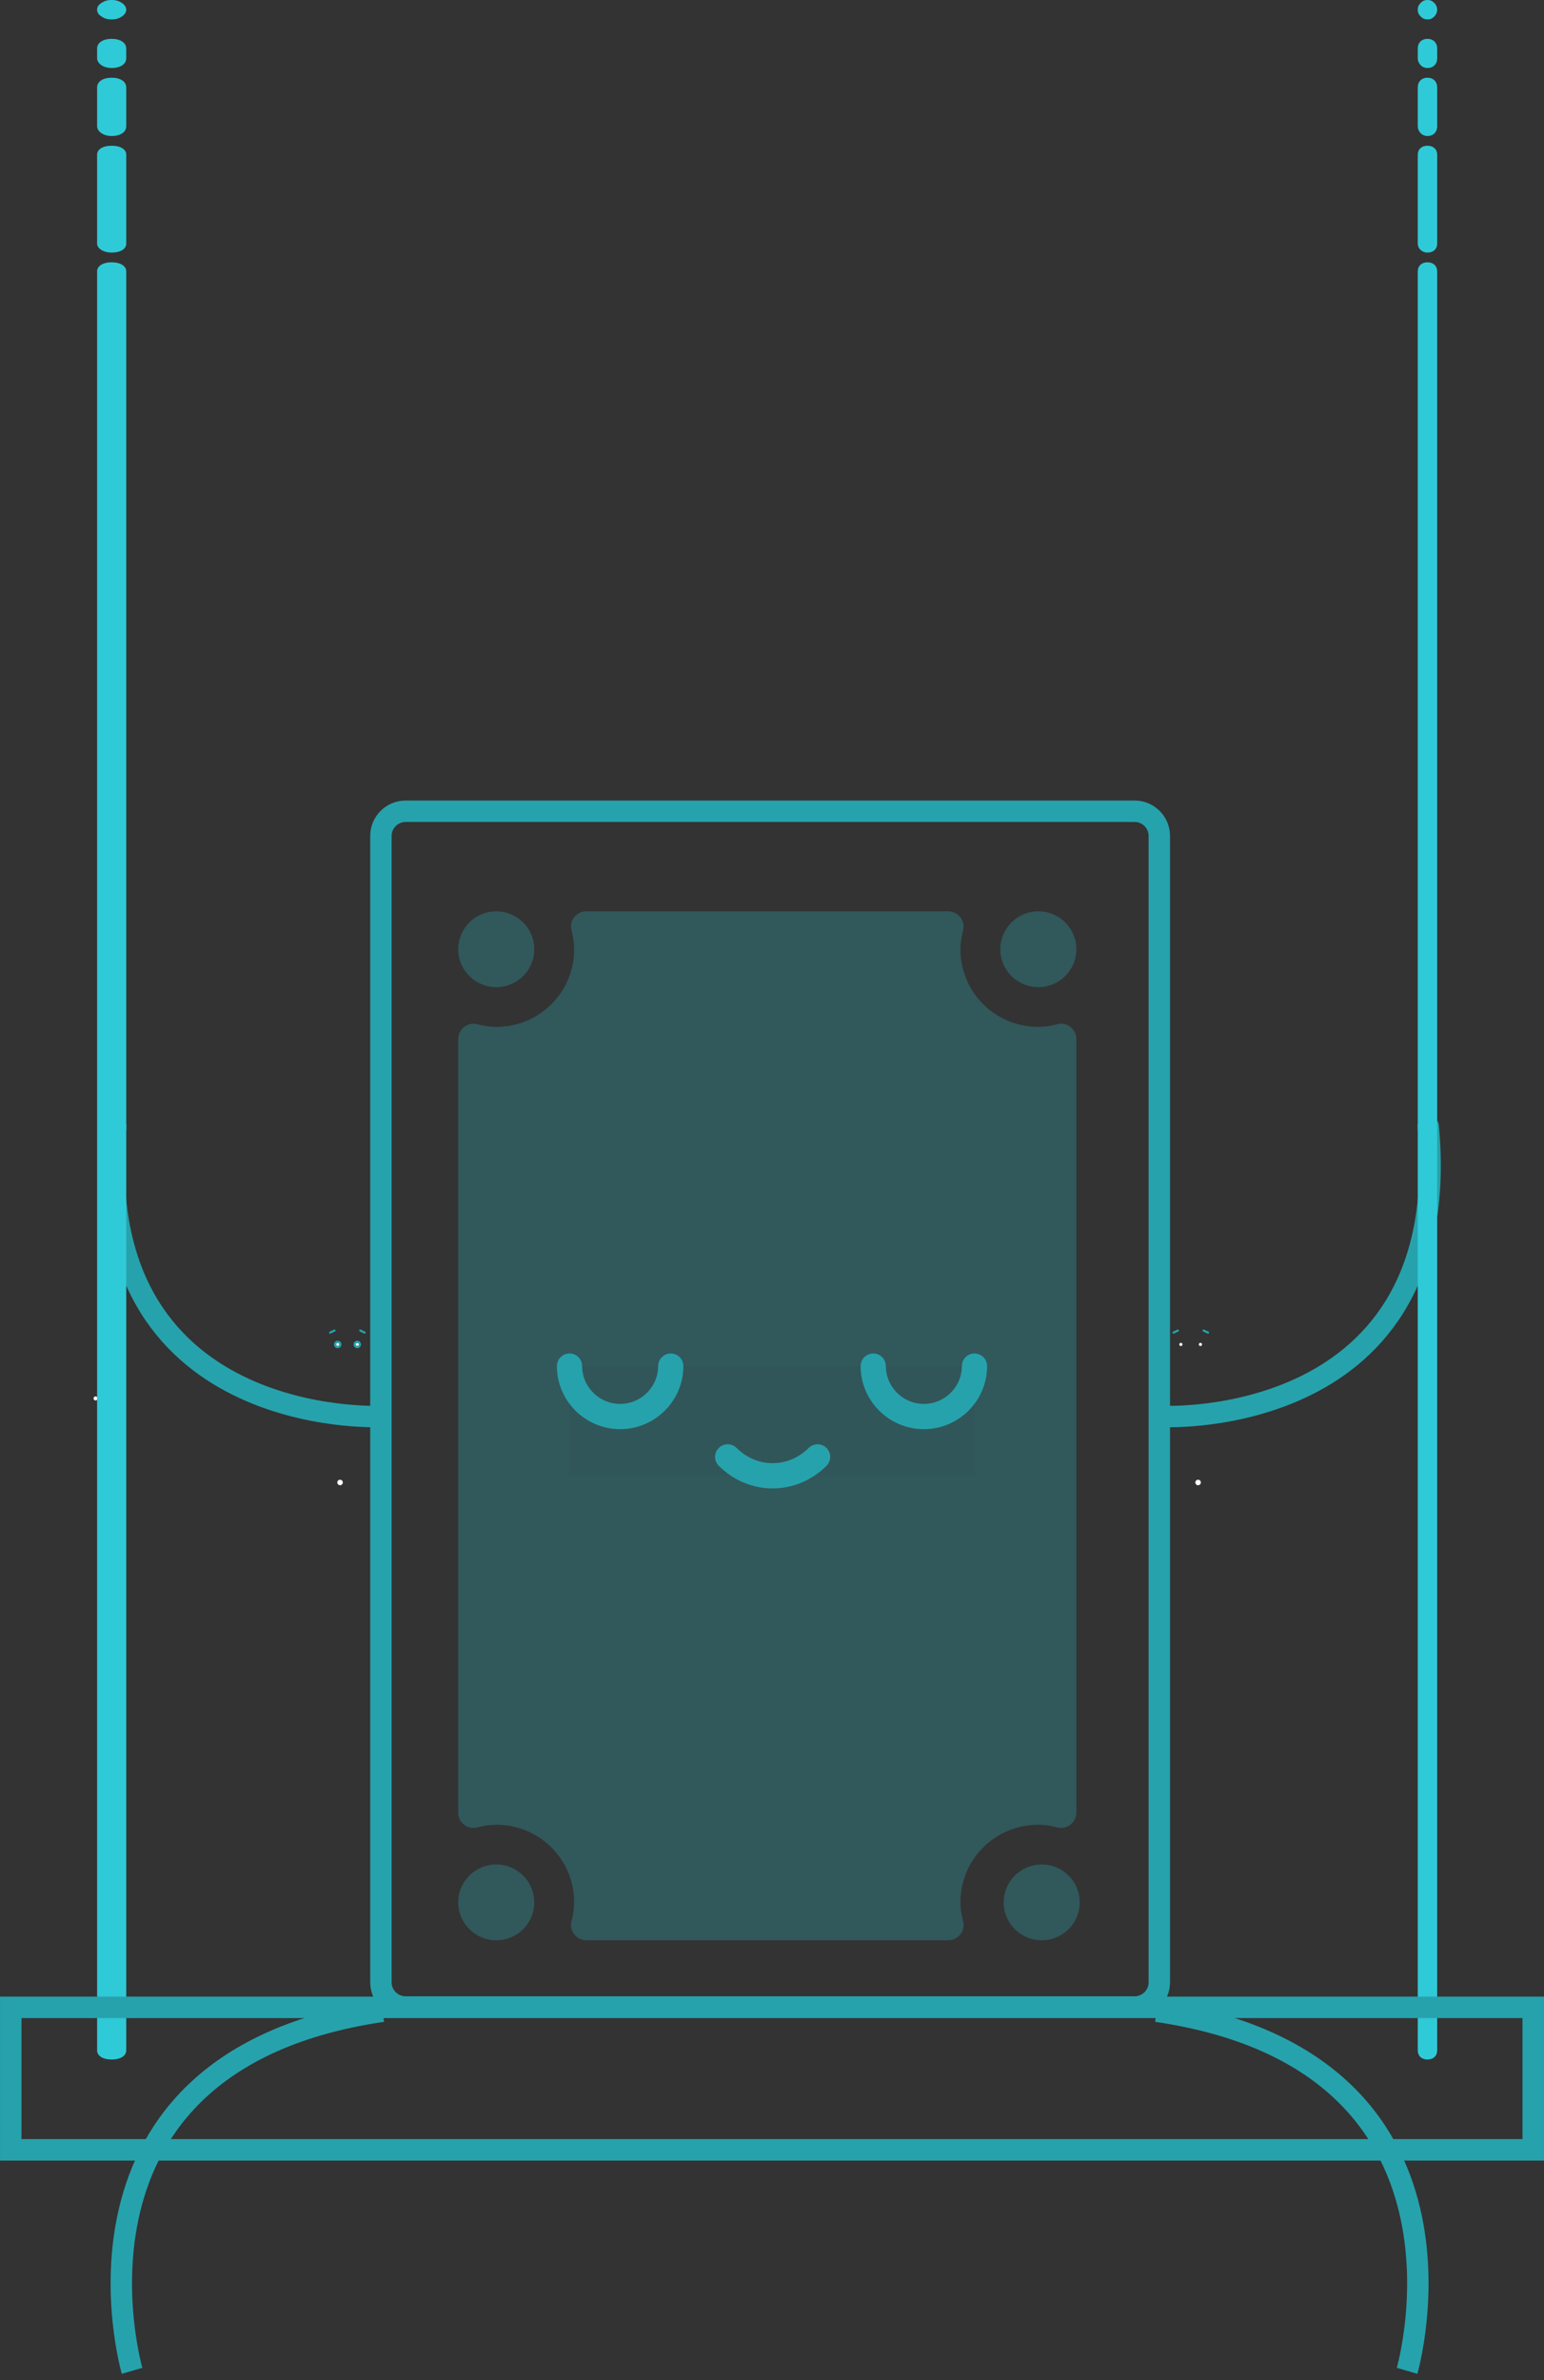 <svg width="159" height="245" viewBox="0 0 159 245" fill="none" xmlns="http://www.w3.org/2000/svg">
<rect x="0" y="0" width="159" height="245" fill="#333333" stroke="none"/>
<rect width="159" height="244" fill="black" fill-opacity="0.01"/>
<path fill-rule="evenodd" clip-rule="evenodd" d="M140.613 138.09C140.613 137.889 140.449 137.728 140.248 137.728C140.048 137.728 139.885 137.889 139.885 138.09C139.885 138.291 140.048 138.453 140.248 138.453C140.449 138.453 140.613 138.291 140.613 138.09Z" fill="white"/>
<path d="M13.601 244.043C13.601 244.043 4.337 212.163 39.393 207.028" stroke="#26A2AC" stroke-width="2.205"/>
<path d="M144.9 244.043C144.9 244.043 154.164 212.163 119.108 207.028" stroke="#26A2AC" stroke-width="2.205"/>
<rect x="33.885" y="83.506" width="91.23" height="123.087" fill="black" fill-opacity="0.01"/>
<rect x="39.228" y="83.506" width="80.157" height="123.087" fill="black" fill-opacity="0.01"/>
<path fill-rule="evenodd" clip-rule="evenodd" d="M116.839 206.593H41.775C40.369 206.593 39.228 205.456 39.228 204.056V86.043C39.228 84.642 40.369 83.506 41.775 83.506H116.839C118.245 83.506 119.385 84.642 119.385 86.043V204.056C119.385 205.456 118.245 206.593 116.839 206.593Z" stroke="#26A2AC" stroke-width="2.205"/>
<rect x="47.187" y="93.808" width="64.006" height="105.919" fill="black" fill-opacity="0.01"/>
<path opacity="0.25" fill-rule="evenodd" clip-rule="evenodd" d="M108.862 105.433C107.531 105.795 106.062 105.813 104.515 105.339C102.031 104.576 100.036 102.589 99.27 100.115C98.794 98.575 98.813 97.109 99.178 95.783C99.449 94.784 98.678 93.808 97.64 93.808H60.387C59.349 93.808 58.58 94.783 58.853 95.779C59.222 97.125 59.237 98.613 58.739 100.178C57.963 102.621 55.986 104.576 53.528 105.336C51.977 105.813 50.503 105.795 49.168 105.433C48.166 105.162 47.187 105.925 47.187 106.961V186.589C47.187 187.615 48.159 188.376 49.156 188.105C50.508 187.736 52.005 187.718 53.579 188.215C56.032 188.989 57.995 190.959 58.756 193.407C59.236 194.952 59.217 196.422 58.854 197.752C58.581 198.75 59.352 199.725 60.391 199.725H97.644C98.681 199.725 99.45 198.752 99.179 197.756C98.81 196.41 98.793 194.922 99.29 193.357C100.068 190.914 102.046 188.959 104.502 188.2C106.053 187.721 107.527 187.74 108.862 188.101C109.865 188.373 110.845 187.609 110.845 186.574V106.961C110.845 105.925 109.865 105.162 108.862 105.433Z" fill="#2FCAD7"/>
<path opacity="0.25" fill-rule="evenodd" clip-rule="evenodd" d="M55.02 97.712C55.02 99.867 53.267 101.615 51.104 101.615C48.941 101.615 47.187 99.867 47.187 97.712C47.187 95.555 48.941 93.809 51.104 93.809C53.267 93.809 55.02 95.555 55.02 97.712Z" fill="#2FCAD7"/>
<path opacity="0.25" fill-rule="evenodd" clip-rule="evenodd" d="M110.845 97.711C110.845 99.867 109.091 101.615 106.928 101.615C104.764 101.615 103.01 99.867 103.01 97.711C103.01 95.555 104.764 93.808 106.928 93.808C109.091 93.808 110.845 95.555 110.845 97.711Z" fill="#2FCAD7"/>
<path opacity="0.25" fill-rule="evenodd" clip-rule="evenodd" d="M55.02 195.823C55.02 197.979 53.267 199.726 51.104 199.726C48.941 199.726 47.187 197.979 47.187 195.823C47.187 193.667 48.941 191.921 51.104 191.921C53.267 191.921 55.02 193.667 55.02 195.823Z" fill="#2FCAD7"/>
<path opacity="0.25" fill-rule="evenodd" clip-rule="evenodd" d="M111.192 195.823C111.192 197.979 109.438 199.726 107.275 199.726C105.112 199.726 103.357 197.979 103.357 195.823C103.357 193.667 105.112 191.921 107.275 191.921C109.438 191.921 111.192 193.667 111.192 195.823Z" fill="#2FCAD7"/>
<path fill-rule="evenodd" clip-rule="evenodd" d="M123.664 152.6C123.664 152.441 123.535 152.316 123.378 152.316C123.221 152.316 123.094 152.441 123.094 152.6C123.094 152.757 123.221 152.883 123.378 152.883C123.535 152.883 123.664 152.757 123.664 152.6Z" fill="white"/>
<path fill-rule="evenodd" clip-rule="evenodd" d="M121.397 136.913C121.37 136.858 121.307 136.835 121.252 136.862L120.797 137.079C120.744 137.106 120.721 137.17 120.746 137.224C120.765 137.263 120.805 137.285 120.844 137.285C120.861 137.285 120.877 137.282 120.893 137.275L121.346 137.057C121.401 137.032 121.424 136.966 121.397 136.913Z" fill="#26A2AC"/>
<path fill-rule="evenodd" clip-rule="evenodd" d="M124.451 137.079L124 136.862C123.945 136.836 123.88 136.858 123.852 136.913C123.826 136.966 123.849 137.031 123.903 137.058L124.357 137.275C124.373 137.282 124.388 137.286 124.404 137.286C124.445 137.286 124.483 137.263 124.502 137.224C124.529 137.171 124.506 137.106 124.451 137.079Z" fill="#26A2AC"/>
<path fill-rule="evenodd" clip-rule="evenodd" d="M121.769 138.391C121.769 138.301 121.695 138.227 121.606 138.227C121.515 138.227 121.442 138.301 121.442 138.391C121.442 138.482 121.515 138.555 121.606 138.555C121.695 138.555 121.769 138.482 121.769 138.391Z" fill="white"/>
<path fill-rule="evenodd" clip-rule="evenodd" d="M123.785 138.391C123.785 138.301 123.711 138.227 123.621 138.227C123.53 138.227 123.456 138.301 123.456 138.391C123.456 138.482 123.53 138.555 123.621 138.555C123.711 138.555 123.785 138.482 123.785 138.391Z" fill="white"/>
<path fill-rule="evenodd" clip-rule="evenodd" d="M34.735 152.6C34.735 152.441 34.863 152.316 35.02 152.316C35.178 152.316 35.305 152.441 35.305 152.6C35.305 152.757 35.178 152.883 35.02 152.883C34.863 152.883 34.735 152.757 34.735 152.6Z" fill="white"/>
<path fill-rule="evenodd" clip-rule="evenodd" d="M37.002 136.913C37.029 136.858 37.092 136.835 37.147 136.862L37.602 137.079C37.655 137.106 37.678 137.17 37.653 137.224C37.633 137.263 37.594 137.285 37.554 137.285C37.538 137.285 37.521 137.282 37.506 137.275L37.053 137.057C36.998 137.032 36.975 136.966 37.002 136.913Z" fill="#26A2AC"/>
<path fill-rule="evenodd" clip-rule="evenodd" d="M33.947 137.079L34.399 136.862C34.454 136.836 34.519 136.858 34.546 136.913C34.571 136.966 34.55 137.031 34.495 137.058L34.041 137.275C34.026 137.282 34.011 137.286 33.995 137.286C33.954 137.286 33.916 137.263 33.897 137.224C33.87 137.171 33.892 137.106 33.947 137.079Z" fill="#26A2AC"/>
<path fill-rule="evenodd" clip-rule="evenodd" d="M36.629 138.391C36.629 138.301 36.703 138.227 36.792 138.227C36.883 138.227 36.956 138.301 36.956 138.391C36.956 138.482 36.883 138.555 36.792 138.555C36.703 138.555 36.629 138.482 36.629 138.391Z" fill="white"/>
<path fill-rule="evenodd" clip-rule="evenodd" d="M36.629 138.391C36.629 138.482 36.703 138.555 36.792 138.555C36.883 138.555 36.956 138.482 36.956 138.391C36.956 138.301 36.883 138.227 36.792 138.227C36.703 138.227 36.629 138.301 36.629 138.391ZM36.41 138.392C36.41 138.181 36.582 138.012 36.792 138.012C37.004 138.012 37.175 138.181 37.175 138.392C37.175 138.603 37.004 138.773 36.792 138.773C36.582 138.773 36.41 138.603 36.41 138.392Z" fill="#26A2AC"/>
<path fill-rule="evenodd" clip-rule="evenodd" d="M34.613 138.391C34.613 138.301 34.687 138.227 34.778 138.227C34.867 138.227 34.942 138.301 34.942 138.391C34.942 138.482 34.867 138.555 34.778 138.555C34.687 138.555 34.613 138.482 34.613 138.391Z" fill="white"/>
<path fill-rule="evenodd" clip-rule="evenodd" d="M34.613 138.391C34.613 138.482 34.687 138.555 34.778 138.555C34.867 138.555 34.942 138.482 34.942 138.391C34.942 138.301 34.867 138.227 34.778 138.227C34.687 138.227 34.613 138.301 34.613 138.391ZM34.396 138.392C34.396 138.181 34.567 138.012 34.778 138.012C34.988 138.012 35.16 138.181 35.16 138.392C35.16 138.603 34.988 138.773 34.778 138.773C34.567 138.773 34.396 138.603 34.396 138.392Z" fill="#26A2AC"/>
<path fill-rule="evenodd" clip-rule="evenodd" d="M9.631 143.947C9.631 143.831 9.725 143.739 9.841 143.739C9.955 143.739 10.049 143.831 10.049 143.947C10.049 144.062 9.955 144.156 9.841 144.156C9.725 144.156 9.631 144.062 9.631 143.947Z" fill="white"/>
<path d="M39.098 145.804C39.098 145.804 9.067 147.17 11.921 115.958" stroke="#26A2AC" stroke-width="2.205" stroke-linecap="round"/>
<path d="M119.902 145.804C119.902 145.804 149.933 147.17 147.079 115.958" stroke="#26A2AC" stroke-width="2.205" stroke-linecap="round"/>
<rect x="13" width="212" height="3" transform="rotate(90 13 0)" fill="black" fill-opacity="0.01"/>
<path fill-rule="evenodd" clip-rule="evenodd" d="M10 6V5C10 4.4 10.6 4 11.5 4C12.4 4 13 4.4 13 5V6C13 6.6 12.4 7 11.5 7C10.6 7 10 6.5 10 6Z" fill="#2FCAD7"/>
<path fill-rule="evenodd" clip-rule="evenodd" d="M10 1C10 0.7 10.15 0.5 10.45 0.3C10.75 0.1 11.05 0 11.5 0C11.95 0 12.25 0.1 12.55 0.3C13.15 0.7 13.15 1.3 12.55 1.7C12.25 1.9 11.95 2 11.5 2C11.05 2 10.75 1.9 10.45 1.7C10.15 1.5 10 1.3 10 1Z" fill="#2FCAD7"/>
<path fill-rule="evenodd" clip-rule="evenodd" d="M10 13V9C10 8.4 10.6 8 11.5 8C12.4 8 13 8.4 13 9V13C13 13.6 12.4 14 11.5 14C10.6 14 10 13.5 10 13Z" fill="#2FCAD7"/>
<path fill-rule="evenodd" clip-rule="evenodd" d="M10 25.083V15.917C10 15.367 10.6 15 11.5 15C12.4 15 13 15.367 13 15.917V25.083C13 25.633 12.4 26 11.5 26C10.6 26 10 25.542 10 25.083Z" fill="#2FCAD7"/>
<path fill-rule="evenodd" clip-rule="evenodd" d="M10 211.06V27.94C10 27.376 10.6 27 11.5 27C12.4 27 13 27.376 13 27.94V211.06C13 211.624 12.4 212 11.5 212C10.6 212 10 211.624 10 211.06Z" fill="#2FCAD7"/>
<rect x="148" width="212" height="2" transform="rotate(90 148 0)" fill="black" fill-opacity="0.01"/>
<path fill-rule="evenodd" clip-rule="evenodd" d="M146 6V5C146 4.4 146.4 4 146.999 4C147.6 4 148 4.4 148 5V6C148 6.6 147.6 7 146.999 7C146.4 7 146 6.5 146 6Z" fill="#2FCAD7"/>
<path fill-rule="evenodd" clip-rule="evenodd" d="M146 1C146 0.7 146.1 0.5 146.301 0.3C146.5 0.1 146.7 0 147 0C147.3 0 147.5 0.1 147.7 0.3C148.1 0.7 148.1 1.3 147.7 1.7C147.5 1.9 147.3 2 147 2C146.7 2 146.5 1.9 146.301 1.7C146.1 1.5 146 1.3 146 1Z" fill="#2FCAD7"/>
<path fill-rule="evenodd" clip-rule="evenodd" d="M146 13V9C146 8.4 146.4 8 146.999 8C147.6 8 148 8.4 148 9V13C148 13.6 147.6 14 146.999 14C146.4 14 146 13.5 146 13Z" fill="#2FCAD7"/>
<path fill-rule="evenodd" clip-rule="evenodd" d="M146 25.083V15.917C146 15.367 146.4 15 146.999 15C147.6 15 148 15.367 148 15.917V25.083C148 25.633 147.6 26 146.999 26C146.4 26 146 25.542 146 25.083Z" fill="#2FCAD7"/>
<path fill-rule="evenodd" clip-rule="evenodd" d="M146 211.06V27.94C146 27.376 146.4 27 146.999 27C147.6 27 148 27.376 148 27.94V211.06C148 211.624 147.6 212 146.999 212C146.4 212 146 211.624 146 211.06Z" fill="#2FCAD7"/>
<rect x="1.108" y="206.628" width="156.784" height="14.668" stroke="#26A2AC" stroke-width="2.21"/>
<rect x="58.648" y="140.621" width="41.705" height="11.293" fill="black" fill-opacity="0.01"/>
<rect x="58.648" y="140.621" width="41.705" height="11.293" fill="black" fill-opacity="0.01"/>
<path d="M84.192 149.967C81.585 152.563 77.545 152.563 74.939 149.967" stroke="#26A2AC" stroke-width="2.6" stroke-linecap="round"/>
<path d="M100.352 140.621C100.352 143.477 98.007 145.813 95.139 145.813C92.272 145.813 89.926 143.477 89.926 140.621" stroke="#26A2AC" stroke-width="2.6" stroke-linecap="round"/>
<path d="M69.074 140.621C69.074 143.477 66.728 145.813 63.861 145.813C60.993 145.813 58.648 143.477 58.648 140.621" stroke="#26A2AC" stroke-width="2.6" stroke-linecap="round"/>
</svg>
